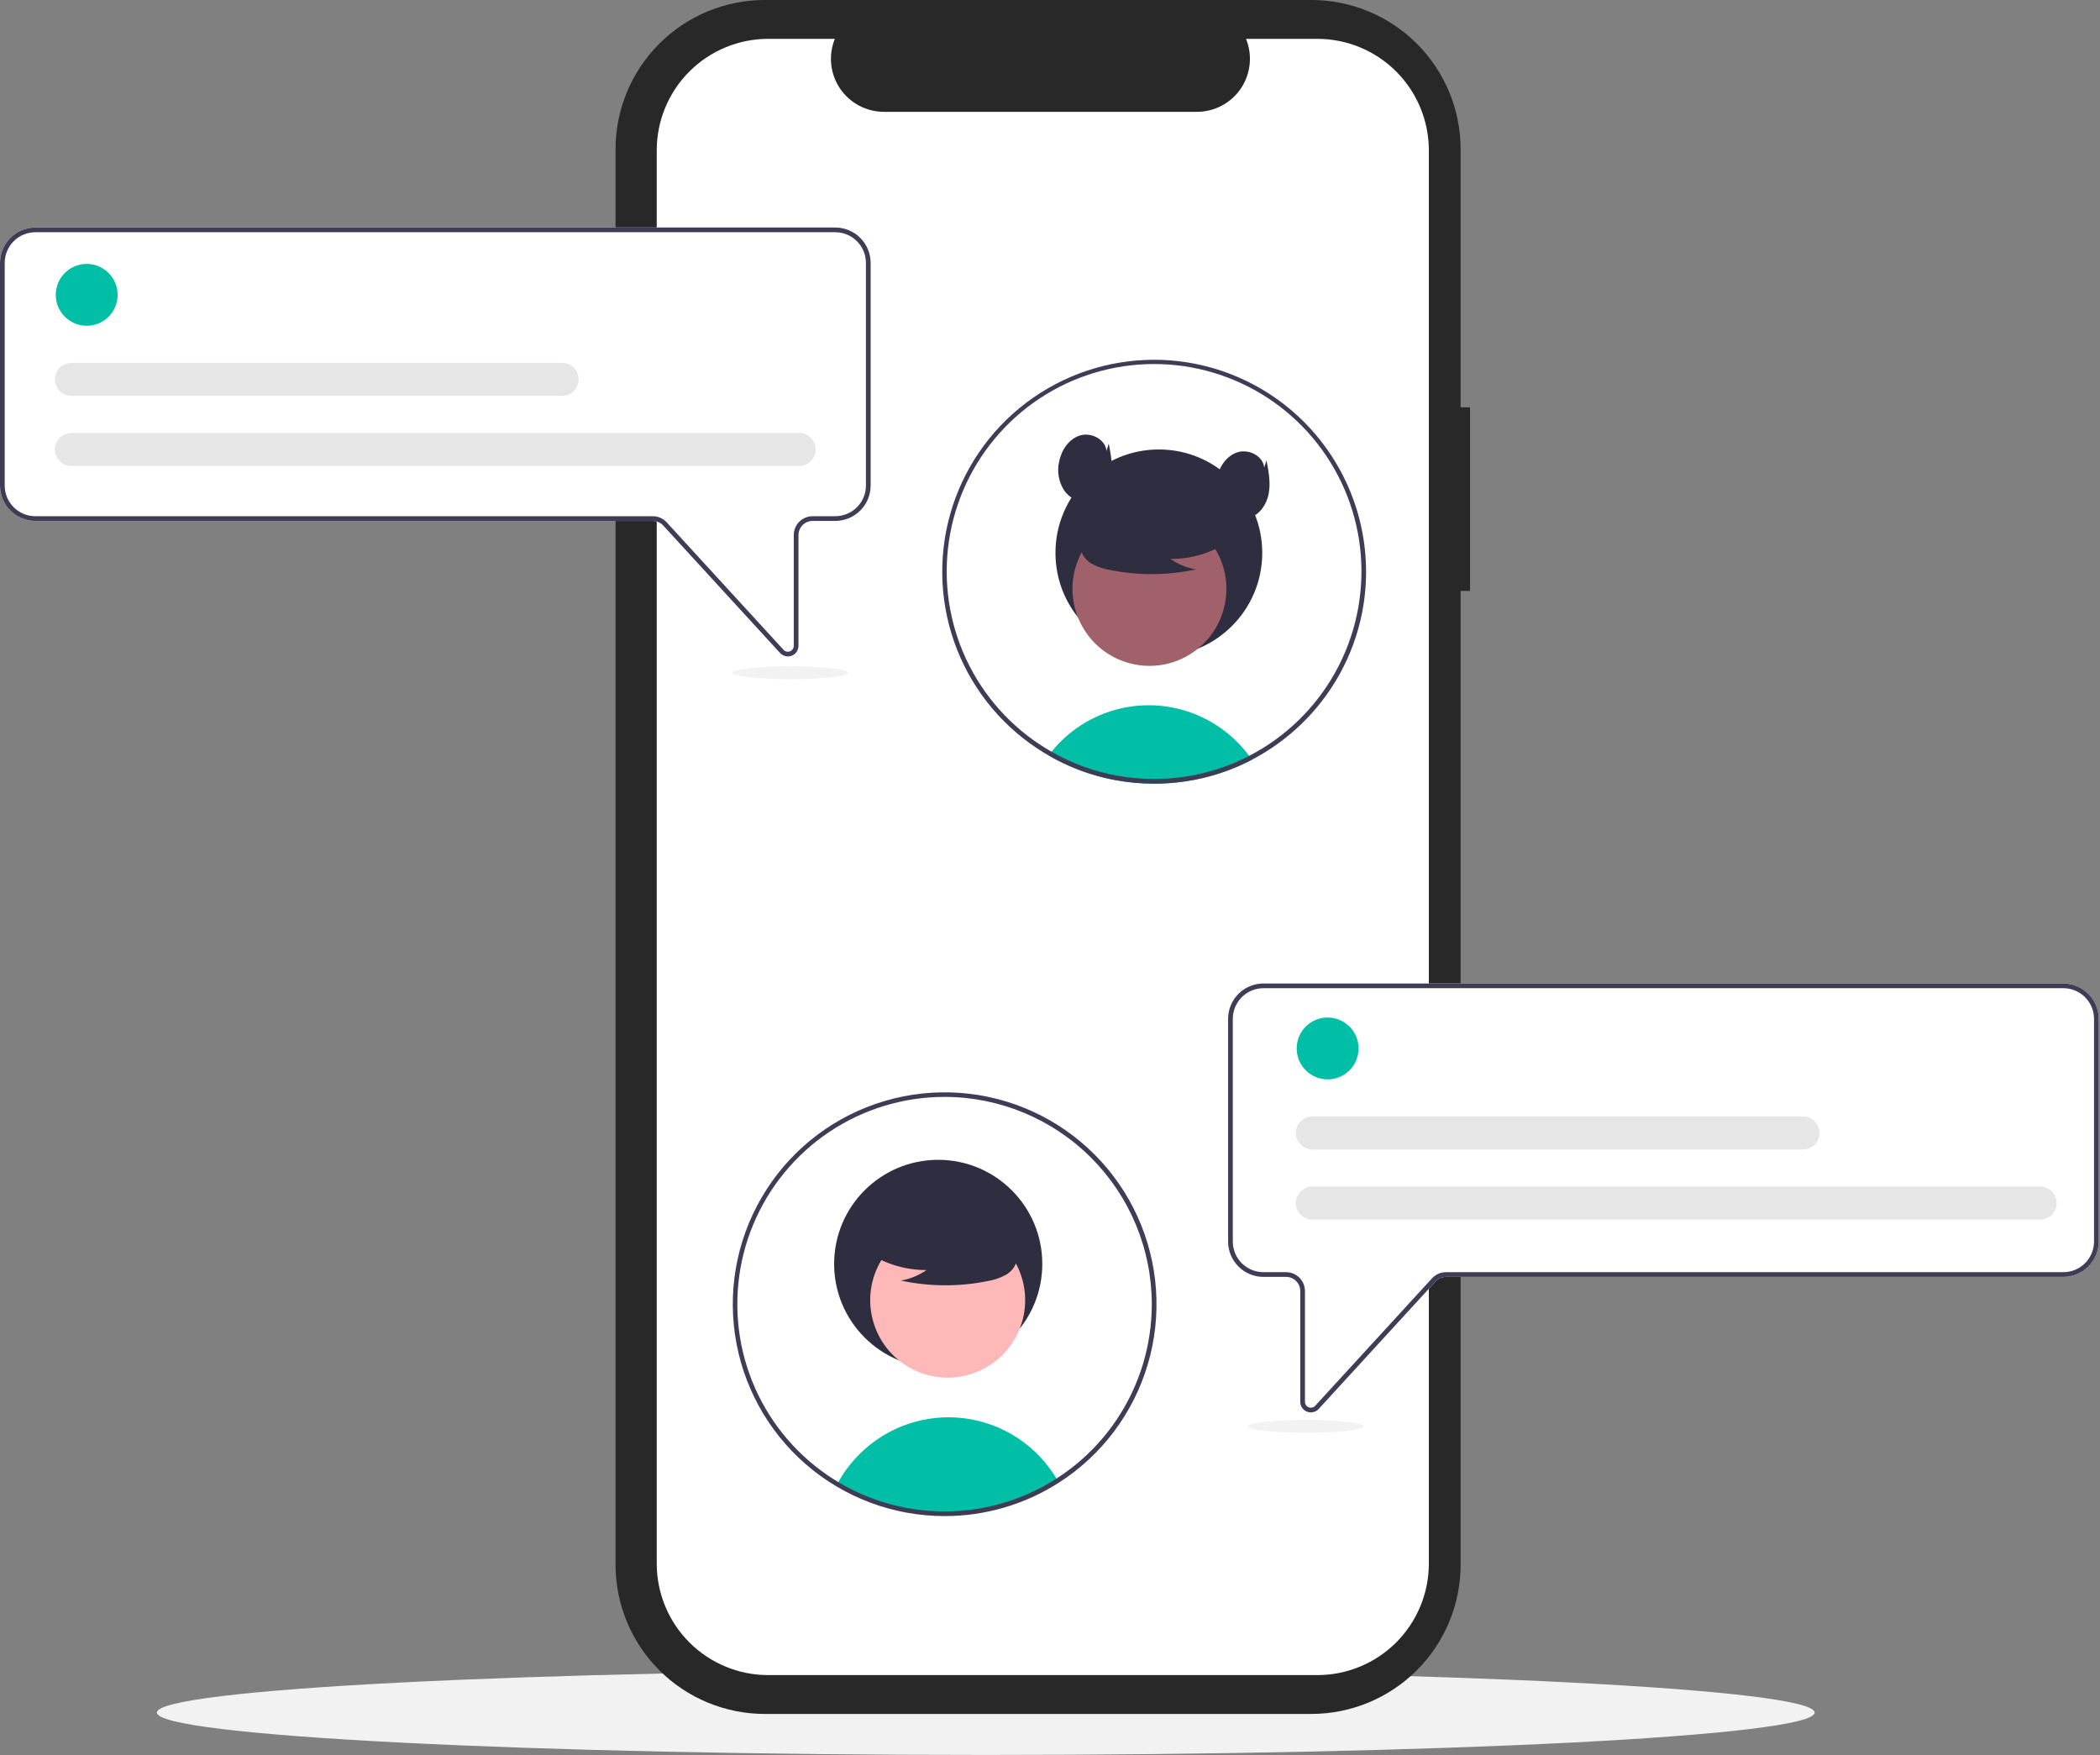 <svg width="517" height="432" viewBox="0 0 517 432" fill="none" xmlns="http://www.w3.org/2000/svg">
<rect x="0" y="0" width="517" height="432" fill="#808080" stroke="none"/>
<g clip-path="url(#clip0_4_83)">
<path d="M242.69 431.994C355.388 431.994 446.747 427.323 446.747 421.56C446.747 415.797 355.388 411.125 242.69 411.125C129.993 411.125 38.633 415.797 38.633 421.56C38.633 427.323 129.993 431.994 242.69 431.994Z" fill="#F2F2F2"/>
<path d="M361.909 100.259H359.591V36.755C359.591 27.007 355.719 17.658 348.826 10.765C341.933 3.872 332.584 1.07624e-05 322.836 0H188.294C178.546 -1.84497e-05 169.197 3.872 162.305 10.765C155.412 17.658 151.539 27.006 151.539 36.754V385.144C151.539 394.892 155.412 404.24 162.305 411.133C169.197 418.026 178.546 421.898 188.294 421.898H322.836C332.584 421.898 341.933 418.026 348.826 411.133C355.718 404.24 359.591 394.892 359.591 385.144V145.462H361.909L361.909 100.259Z" fill="#282828"/>
<path d="M351.767 37.011V384.887C351.767 392.167 348.875 399.149 343.728 404.297C338.58 409.444 331.598 412.336 324.318 412.337H189.131C181.851 412.336 174.869 409.444 169.721 404.297C164.574 399.149 161.682 392.167 161.682 384.887V37.011C161.682 29.731 164.574 22.749 169.721 17.602C174.869 12.454 181.851 9.562 189.131 9.562H205.531C204.725 11.542 204.418 13.69 204.637 15.817C204.856 17.943 205.594 19.984 206.787 21.758C207.98 23.532 209.59 24.986 211.477 25.992C213.363 26.998 215.468 27.525 217.606 27.527H294.684C296.822 27.525 298.926 26.998 300.813 25.992C302.699 24.986 304.31 23.532 305.503 21.758C306.695 19.984 307.434 17.943 307.653 15.817C307.872 13.69 307.565 11.542 306.759 9.562H324.318C331.598 9.562 338.58 12.454 343.728 17.602C348.875 22.749 351.767 29.731 351.767 37.011Z" fill="white"/>
<path d="M308.217 187.014C307.318 187.483 306.404 187.928 305.475 188.347C304.628 188.73 303.769 189.089 302.895 189.425C302.576 189.547 302.252 189.669 301.927 189.791C299.36 190.721 296.724 191.448 294.043 191.964C292.716 192.225 291.371 192.43 290.008 192.579C288.884 192.707 287.748 192.797 286.6 192.851C285.782 192.892 284.965 192.909 284.142 192.909C280.882 192.911 277.629 192.606 274.426 191.999C273.591 191.849 272.774 191.669 271.956 191.472C268.002 190.524 264.175 189.111 260.553 187.263C260.229 187.101 259.904 186.927 259.579 186.759C259.098 186.504 258.629 186.237 258.159 185.959C258.385 185.646 258.629 185.338 258.878 185.037C261.591 181.675 264.981 178.923 268.829 176.959C272.676 174.996 276.894 173.865 281.208 173.641C285.522 173.417 289.835 174.104 293.865 175.658C297.895 177.212 301.553 179.598 304.6 182.66C305.657 183.721 306.637 184.857 307.533 186.057C307.77 186.37 307.997 186.689 308.217 187.014Z" fill="#00BFA6"/>
<path d="M285.299 161.549C299.357 161.549 310.753 150.152 310.753 136.094C310.753 122.036 299.357 110.639 285.299 110.639C271.24 110.639 259.844 122.036 259.844 136.094C259.844 150.152 271.24 161.549 285.299 161.549Z" fill="#2F2E41"/>
<path d="M292.069 161.585C301.25 156.566 304.624 145.055 299.605 135.874C294.586 126.693 283.075 123.319 273.894 128.338C264.713 133.356 261.339 144.867 266.358 154.048C271.376 163.229 282.888 166.604 292.069 161.585Z" fill="#A0616A"/>
<path d="M302.888 133.045C298.559 136.028 293.421 137.616 288.163 137.595C290.038 138.896 292.174 139.774 294.421 140.17C287.43 141.67 280.205 141.71 273.198 140.289C271.641 140.04 270.138 139.524 268.755 138.764C268.067 138.379 267.466 137.853 266.994 137.222C266.521 136.59 266.187 135.866 266.013 135.096C265.547 132.436 267.62 130.019 269.774 128.391C273.072 125.935 276.875 124.243 280.907 123.437C284.939 122.632 289.1 122.732 293.088 123.732C295.692 124.405 298.301 125.542 299.993 127.634C301.684 129.725 302.185 132.95 300.574 135.103L302.888 133.045Z" fill="#2F2E41"/>
<path d="M284.142 88.562C272.763 88.56 261.696 92.279 252.627 99.151C243.559 106.023 236.986 115.672 233.91 126.627C230.834 137.582 231.425 149.242 235.591 159.83C239.758 170.418 247.272 179.354 256.988 185.275L257.324 185.472C257.603 185.64 257.881 185.802 258.159 185.959C258.629 186.237 259.098 186.504 259.579 186.759C259.904 186.927 260.229 187.101 260.553 187.263C264.175 189.111 268.002 190.524 271.956 191.472C272.774 191.669 273.591 191.848 274.426 191.999C277.629 192.606 280.882 192.911 284.142 192.909C284.965 192.909 285.782 192.892 286.6 192.851C287.747 192.799 288.884 192.708 290.008 192.579C291.371 192.428 292.716 192.223 294.043 191.964C296.724 191.448 299.36 190.721 301.927 189.79C302.252 189.669 302.576 189.547 302.895 189.425C303.77 189.089 304.63 188.73 305.475 188.347C306.402 187.93 307.316 187.485 308.217 187.014C317.242 182.287 324.701 175.044 329.689 166.162C329.712 166.115 329.741 166.069 329.765 166.022C332.426 161.247 334.314 156.079 335.359 150.712C336.825 143.157 336.603 135.371 334.708 127.912C332.813 120.453 329.293 113.505 324.398 107.566C319.504 101.627 313.357 96.843 306.397 93.558C299.438 90.272 291.838 88.566 284.142 88.562H284.142ZM328.814 165.344C328.767 165.425 328.727 165.507 328.68 165.582C323.792 174.333 316.437 181.453 307.533 186.057C306.646 186.521 305.743 186.956 304.826 187.362C304.066 187.704 303.289 188.028 302.507 188.33C302.176 188.457 301.84 188.585 301.504 188.701C299.286 189.511 297.014 190.162 294.704 190.648C292.99 191.013 291.258 191.286 289.515 191.466C288.443 191.582 287.353 191.663 286.257 191.704C285.556 191.733 284.849 191.75 284.142 191.75C280.987 191.754 277.839 191.461 274.739 190.875C272.853 190.527 270.989 190.07 269.156 189.506C266.364 188.644 263.651 187.544 261.046 186.219C260.745 186.063 260.443 185.906 260.147 185.744C259.724 185.518 259.295 185.286 258.878 185.037C258.565 184.863 258.252 184.677 257.945 184.492C257.765 184.388 257.585 184.277 257.405 184.167C248.886 178.936 242.091 171.318 237.862 162.259C233.633 153.201 232.156 143.1 233.616 133.21C235.075 123.319 239.406 114.075 246.071 106.624C252.736 99.173 261.442 93.843 271.109 91.295C280.776 88.746 290.979 89.092 300.451 92.29C309.923 95.487 318.248 101.395 324.393 109.281C330.538 117.166 334.233 126.683 335.019 136.649C335.804 146.615 333.647 156.593 328.814 165.344H328.814Z" fill="#3F3D56"/>
<path d="M272.409 110.991C272.135 108.111 268.607 106.338 265.848 107.207C263.089 108.077 261.277 110.856 260.73 113.696C260.466 114.893 260.441 116.129 260.657 117.335C260.872 118.541 261.324 119.692 261.985 120.724C263.379 122.731 265.942 123.983 268.333 123.474C271.061 122.892 272.952 120.228 273.493 117.491C274.034 114.754 273.497 111.932 272.96 109.194L272.409 110.991Z" fill="#2F2E41"/>
<path d="M311.239 115.105C310.965 112.225 307.437 110.452 304.678 111.322C301.919 112.192 300.108 114.97 299.56 117.81C299.297 119.007 299.272 120.243 299.487 121.449C299.703 122.655 300.154 123.807 300.815 124.838C302.21 126.845 304.773 128.098 307.163 127.588C309.892 127.006 311.782 124.342 312.323 121.605C312.864 118.868 312.327 116.046 311.791 113.308L311.239 115.105Z" fill="#2F2E41"/>
<path d="M193.961 161.587C193.6 161.586 193.243 161.511 192.913 161.365C192.582 161.218 192.287 161.005 192.044 160.738L163.277 129.356C162.951 129.001 162.554 128.717 162.113 128.523C161.671 128.329 161.194 128.228 160.711 128.228H8.701C6.394 128.225 4.182 127.307 2.551 125.676C0.92 124.045 0.002 121.833 -0 119.527V64.708C0.002 62.401 0.92 60.19 2.551 58.558C4.182 56.927 6.394 56.01 8.701 56.007H205.642C207.949 56.01 210.16 56.927 211.792 58.558C213.423 60.19 214.34 62.401 214.343 64.708V119.527C214.34 121.833 213.423 124.045 211.792 125.676C210.16 127.307 207.949 128.225 205.642 128.228H200.059C199.136 128.229 198.251 128.596 197.598 129.248C196.946 129.901 196.579 130.786 196.578 131.709V158.974C196.58 159.501 196.422 160.015 196.125 160.45C195.828 160.884 195.405 161.218 194.914 161.407C194.61 161.525 194.287 161.587 193.961 161.587Z" fill="white"/>
<path d="M193.961 161.587C193.6 161.586 193.243 161.511 192.913 161.365C192.582 161.218 192.287 161.005 192.044 160.738L163.277 129.356C162.951 129.001 162.554 128.717 162.113 128.523C161.671 128.329 161.194 128.228 160.711 128.228H8.701C6.394 128.225 4.182 127.307 2.551 125.676C0.92 124.045 0.002 121.833 -0 119.527V64.708C0.002 62.401 0.92 60.19 2.551 58.558C4.182 56.927 6.394 56.01 8.701 56.007H205.642C207.949 56.01 210.16 56.927 211.792 58.558C213.423 60.19 214.34 62.401 214.343 64.708V119.527C214.34 121.833 213.423 124.045 211.792 125.676C210.16 127.307 207.949 128.225 205.642 128.228H200.059C199.136 128.229 198.251 128.596 197.598 129.248C196.946 129.901 196.579 130.786 196.578 131.709V158.974C196.58 159.501 196.422 160.015 196.125 160.45C195.828 160.884 195.405 161.218 194.914 161.407C194.61 161.525 194.287 161.587 193.961 161.587ZM8.701 57.166C6.701 57.169 4.784 57.964 3.371 59.378C1.957 60.792 1.162 62.709 1.159 64.708V119.527C1.162 121.526 1.957 123.443 3.371 124.857C4.784 126.271 6.701 127.066 8.701 127.068H160.711C161.355 127.069 161.991 127.203 162.579 127.462C163.168 127.721 163.697 128.099 164.132 128.573L192.898 159.954C193.096 160.17 193.354 160.321 193.638 160.387C193.923 160.453 194.221 160.432 194.493 160.326C194.766 160.22 195 160.034 195.165 159.793C195.33 159.552 195.418 159.266 195.418 158.974V131.709C195.42 130.478 195.909 129.299 196.779 128.429C197.649 127.559 198.828 127.07 200.059 127.068H205.642C207.641 127.066 209.558 126.271 210.972 124.857C212.386 123.443 213.181 121.526 213.184 119.527V64.708C213.181 62.709 212.386 60.792 210.972 59.378C209.558 57.964 207.641 57.169 205.642 57.166H8.701Z" fill="#3F3D56"/>
<path d="M21.341 80.189C25.547 80.189 28.955 76.781 28.955 72.576C28.955 68.371 25.547 64.962 21.341 64.962C17.137 64.962 13.728 68.371 13.728 72.576C13.728 76.781 17.137 80.189 21.341 80.189Z" fill="#00BFA6"/>
<path d="M196.759 114.705H17.583C17.05 114.705 16.521 114.601 16.028 114.397C15.535 114.193 15.087 113.894 14.709 113.517C14.331 113.14 14.032 112.692 13.828 112.199C13.623 111.706 13.518 111.178 13.518 110.644C13.518 110.11 13.623 109.582 13.828 109.089C14.032 108.596 14.331 108.148 14.709 107.771C15.087 107.394 15.535 107.095 16.028 106.891C16.521 106.687 17.05 106.583 17.583 106.583H196.759C197.835 106.585 198.867 107.013 199.627 107.775C200.388 108.536 200.815 109.568 200.815 110.644C200.815 111.72 200.388 112.752 199.627 113.514C198.867 114.275 197.835 114.703 196.759 114.705Z" fill="#E6E6E6"/>
<path d="M138.388 97.447H17.583C17.05 97.448 16.521 97.343 16.028 97.139C15.535 96.936 15.087 96.636 14.709 96.259C14.331 95.882 14.032 95.434 13.828 94.941C13.623 94.448 13.518 93.92 13.518 93.386C13.518 92.853 13.623 92.324 13.828 91.831C14.032 91.338 14.331 90.89 14.709 90.513C15.087 90.136 15.535 89.837 16.028 89.633C16.521 89.43 17.05 89.325 17.583 89.326H138.388C139.465 89.326 140.497 89.754 141.259 90.515C142.02 91.276 142.448 92.309 142.448 93.386C142.448 94.463 142.02 95.496 141.259 96.258C140.497 97.019 139.465 97.447 138.388 97.447Z" fill="#E6E6E6"/>
<path d="M321.775 347.493C321.283 347.304 320.861 346.97 320.564 346.536C320.267 346.101 320.109 345.587 320.111 345.06V317.795C320.11 316.872 319.743 315.987 319.09 315.335C318.438 314.682 317.553 314.315 316.63 314.314H311.047C308.74 314.311 306.528 313.394 304.897 311.762C303.266 310.131 302.348 307.92 302.346 305.613V250.794C302.348 248.487 303.266 246.276 304.897 244.645C306.528 243.013 308.74 242.096 311.047 242.093H507.988C510.295 242.096 512.506 243.013 514.138 244.645C515.769 246.276 516.686 248.487 516.689 250.794V305.613C516.686 307.92 515.769 310.131 514.138 311.762C512.506 313.394 510.295 314.311 507.988 314.314H355.977C355.495 314.314 355.018 314.415 354.576 314.609C354.134 314.804 353.738 315.087 353.411 315.443L324.645 346.824C324.402 347.091 324.106 347.305 323.776 347.451C323.446 347.597 323.089 347.673 322.728 347.673C322.402 347.673 322.079 347.612 321.775 347.493Z" fill="white"/>
<path d="M321.775 347.493C321.283 347.304 320.861 346.97 320.564 346.536C320.267 346.101 320.109 345.587 320.111 345.06V317.795C320.11 316.872 319.743 315.987 319.09 315.335C318.438 314.682 317.553 314.315 316.63 314.314H311.047C308.74 314.311 306.528 313.394 304.897 311.762C303.266 310.131 302.348 307.92 302.346 305.613V250.794C302.348 248.487 303.266 246.276 304.897 244.645C306.528 243.013 308.74 242.096 311.047 242.093H507.988C510.295 242.096 512.506 243.013 514.138 244.645C515.769 246.276 516.686 248.487 516.689 250.794V305.613C516.686 307.92 515.769 310.131 514.138 311.762C512.506 313.394 510.295 314.311 507.988 314.314H355.977C355.495 314.314 355.018 314.415 354.576 314.609C354.134 314.804 353.738 315.087 353.411 315.443L324.645 346.824C324.402 347.091 324.106 347.305 323.776 347.451C323.446 347.597 323.089 347.673 322.728 347.673C322.402 347.673 322.079 347.612 321.775 347.493ZM311.047 243.253C309.047 243.255 307.13 244.05 305.716 245.464C304.303 246.878 303.507 248.795 303.505 250.794V305.613C303.507 307.612 304.303 309.529 305.716 310.943C307.13 312.357 309.047 313.152 311.047 313.154H316.63C317.86 313.156 319.04 313.645 319.91 314.515C320.78 315.385 321.269 316.565 321.27 317.795V345.06C321.27 345.353 321.359 345.638 321.524 345.879C321.689 346.121 321.923 346.306 322.195 346.412C322.468 346.518 322.766 346.539 323.05 346.473C323.335 346.407 323.593 346.256 323.791 346.041L352.557 314.659C352.992 314.185 353.521 313.807 354.109 313.548C354.698 313.289 355.334 313.155 355.977 313.154H507.988C509.987 313.152 511.904 312.357 513.318 310.943C514.732 309.529 515.527 307.612 515.529 305.613V250.794C515.527 248.795 514.732 246.878 513.318 245.464C511.904 244.05 509.987 243.255 507.988 243.253H311.047Z" fill="#3F3D56"/>
<path d="M260.392 364.468C252.315 369.639 242.958 372.46 233.37 372.612C223.781 372.765 214.339 370.244 206.102 365.332C207.551 362.635 209.387 360.164 211.551 357.998C214.891 354.643 218.956 352.097 223.433 350.558C227.91 349.018 232.68 348.525 237.378 349.117C242.075 349.708 246.574 351.369 250.53 353.971C254.485 356.573 257.791 360.047 260.194 364.126C260.258 364.236 260.328 364.352 260.392 364.468Z" fill="#00BFA6"/>
<path d="M230.979 336.746C245.13 336.746 256.603 325.274 256.603 311.122C256.603 296.97 245.13 285.498 230.979 285.498C216.827 285.498 205.355 296.97 205.355 311.122C205.355 325.274 216.827 336.746 230.979 336.746Z" fill="#2F2E41"/>
<path d="M250.046 329.196C255.098 319.954 251.701 308.366 242.459 303.314C233.217 298.262 221.63 301.658 216.578 310.9C211.525 320.142 214.922 331.73 224.164 336.782C233.406 341.834 244.994 338.438 250.046 329.196Z" fill="#FFB8B8"/>
<path d="M213.272 308.052C217.63 311.056 222.803 312.655 228.095 312.634C226.207 313.943 224.058 314.827 221.795 315.225C228.833 316.735 236.106 316.776 243.159 315.346C244.727 315.094 246.24 314.574 247.632 313.809C248.325 313.422 248.929 312.893 249.405 312.257C249.881 311.621 250.217 310.892 250.392 310.117C250.861 307.44 248.775 305.007 246.606 303.367C243.286 300.895 239.459 299.192 235.4 298.381C231.341 297.57 227.152 297.671 223.137 298.678C220.516 299.355 217.89 300.5 216.187 302.606C214.484 304.711 213.98 307.957 215.602 310.125L213.272 308.052Z" fill="#2F2E41"/>
<path d="M232.547 373.198C219.998 373.194 207.871 368.666 198.39 360.444C188.91 352.222 182.712 340.857 180.933 328.435C179.154 316.012 181.913 303.365 188.705 292.812C195.497 282.26 205.866 274.51 217.91 270.984C229.953 267.458 242.865 268.393 254.275 273.617C265.685 278.841 274.829 288.004 280.03 299.424C285.231 310.845 286.14 323.758 282.59 335.795C279.041 347.832 271.27 358.185 260.704 364.956C252.302 370.343 242.528 373.204 232.547 373.198ZM232.547 270.01C222.456 270.009 212.591 273.001 204.201 278.607C195.81 284.212 189.27 292.18 185.408 301.503C181.546 310.826 180.535 321.084 182.503 330.982C184.472 340.879 189.331 349.97 196.466 357.105C203.602 364.241 212.693 369.1 222.59 371.068C232.487 373.037 242.746 372.026 252.069 368.164C261.391 364.302 269.359 357.762 274.965 349.371C280.571 340.98 283.562 331.116 283.561 321.025C283.546 307.499 278.166 294.533 268.603 284.969C259.039 275.405 246.072 270.026 232.547 270.01Z" fill="#3F3D56"/>
<path d="M326.848 265.696C331.052 265.696 334.461 262.287 334.461 258.082C334.461 253.877 331.052 250.468 326.848 250.468C322.643 250.468 319.234 253.877 319.234 258.082C319.234 262.287 322.643 265.696 326.848 265.696Z" fill="#00BFA6"/>
<path d="M502.264 300.211H323.088C322.555 300.212 322.026 300.107 321.533 299.903C321.04 299.7 320.591 299.401 320.214 299.024C319.836 298.646 319.537 298.199 319.332 297.706C319.128 297.213 319.023 296.684 319.023 296.15C319.023 295.617 319.128 295.088 319.332 294.595C319.537 294.102 319.836 293.655 320.214 293.277C320.591 292.9 321.04 292.601 321.533 292.398C322.026 292.194 322.555 292.089 323.088 292.09H502.264C503.341 292.09 504.374 292.518 505.136 293.279C505.897 294.041 506.325 295.074 506.325 296.15C506.325 297.227 505.897 298.26 505.136 299.022C504.374 299.783 503.341 300.211 502.264 300.211Z" fill="#E6E6E6"/>
<path d="M443.892 282.953H323.088C322.555 282.954 322.026 282.849 321.533 282.646C321.04 282.442 320.591 282.143 320.214 281.766C319.836 281.389 319.537 280.941 319.332 280.448C319.128 279.955 319.023 279.426 319.023 278.893C319.023 278.359 319.128 277.831 319.332 277.338C319.537 276.845 319.836 276.397 320.214 276.02C320.591 275.643 321.04 275.344 321.533 275.14C322.026 274.936 322.555 274.831 323.088 274.832H443.892C444.969 274.833 446 275.262 446.761 276.023C447.521 276.784 447.948 277.817 447.948 278.893C447.948 279.969 447.521 281.001 446.761 281.762C446 282.524 444.969 282.952 443.892 282.953Z" fill="#E6E6E6"/>
<path d="M321.531 352.682C329.376 352.682 335.736 351.977 335.736 351.106C335.736 350.235 329.376 349.529 321.531 349.529C313.686 349.529 307.326 350.235 307.326 351.106C307.326 351.977 313.686 352.682 321.531 352.682Z" fill="#F2F2F2"/>
<path d="M194.576 167.176C202.421 167.176 208.781 166.47 208.781 165.6C208.781 164.729 202.421 164.023 194.576 164.023C186.73 164.023 180.371 164.729 180.371 165.6C180.371 166.47 186.73 167.176 194.576 167.176Z" fill="#F2F2F2"/>
</g>
<defs>
<clipPath id="clip0_4_83">
<rect width="516.69" height="431.995" fill="white"/>
</clipPath>
</defs>
</svg>
